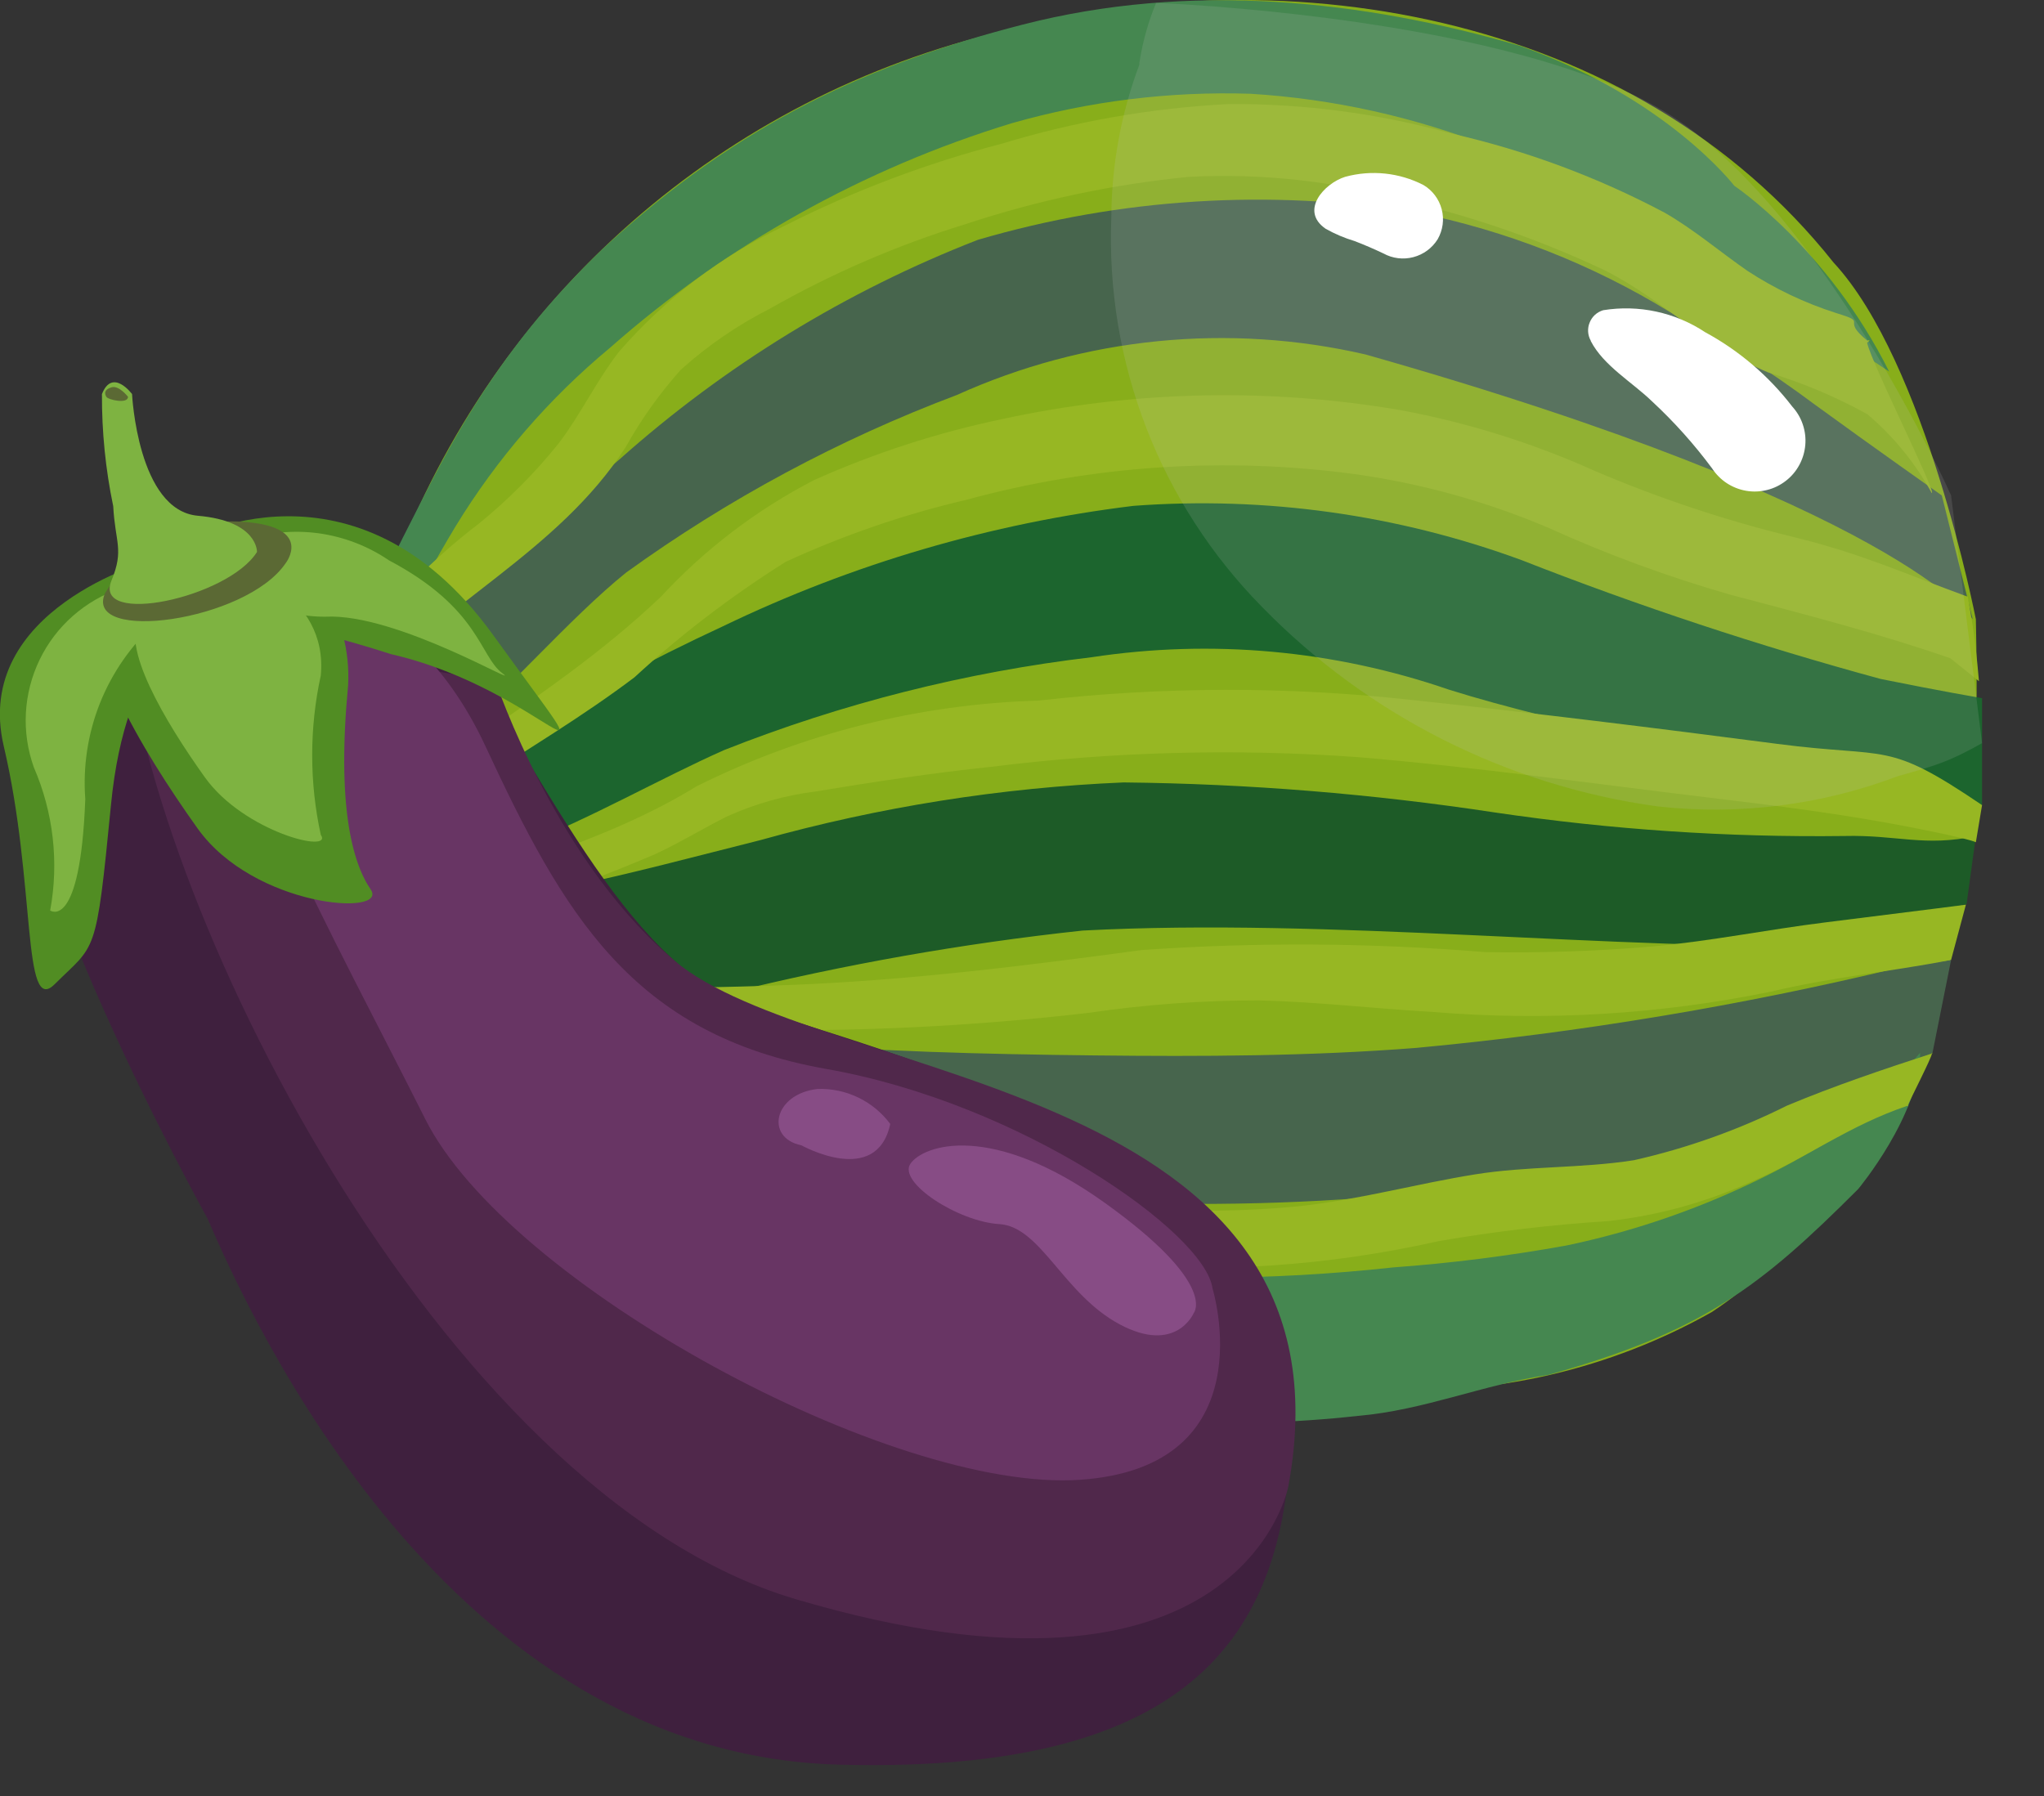 <svg width="33" height="29" viewBox="0 0 33 29" fill="none" xmlns="http://www.w3.org/2000/svg">
<rect x="0" y="0" width="33" height="29" fill="#333333" stroke="none"/>
<g clip-path="url(#clip0)">
<path d="M15.78 0.606C20.618 -0.804 26.38 0.183 29.603 4.24C31.095 5.847 31.9 10 31.9 10C32 14.5 31.5 16 30.5 18C29.577 19.178 28.886 20.37 27.633 21.188C25.996 22.11 24.129 22.544 22.253 22.44C20.135 22.466 18.019 22.311 15.928 21.978C14.162 21.767 12.452 21.219 10.893 20.364C7.808 18.509 5.075 13.324 6.217 9.548C6.952 7.385 8.209 5.438 9.877 3.878C11.545 2.318 13.573 1.194 15.78 0.606Z" fill="#88AE1A"/>
<path d="M5.497 11.811C5.797 11.282 6.149 10.805 6.412 10.254C6.697 9.654 7.012 9.067 7.354 8.501C8.021 7.408 8.864 6.433 9.849 5.615C11.728 3.957 13.94 2.72 16.337 1.989C17.589 1.632 18.888 1.472 20.189 1.514C21.526 1.596 22.843 1.889 24.089 2.38C26.28 3.166 30.5 6 30.5 6C29.5 4 28 3 28 3C28 3 26.917 1.582 24.538 0.74C22 5.36442e-06 19.212 -0.3 16.5 0.4C14.076 1.026 11.966 1.957 9.75 4C8.3 5.386 7.51 6.696 6.85 8C6.286 9.114 6.179 9.274 6 10C5.923 10.328 4.881 10.146 4.838 10.48C4.781 10.862 4.797 11.227 4.758 11.611C4.717 12.011 5.317 12.138 5.501 11.811H5.497Z" fill="#458750"/>
<path d="M5.05 13.831C5.587 13.686 4.889 13.52 5.364 13.249C6.022 12.869 6.649 12.439 7.242 11.964C8.142 11.215 9.198 9.979 10.109 9.245C11.754 8.057 13.549 7.093 15.448 6.378C17.517 5.443 19.836 5.214 22.048 5.724C30.621 8.158 31.85 10 31.85 10L31.35 8C31.35 8 30.211 7.197 29.311 6.541C28.566 5.985 27.781 5.484 26.964 5.041C25.703 4.267 24.315 3.721 22.864 3.43C20.501 3.047 18.083 3.199 15.786 3.873C13.661 4.7 11.701 5.902 9.999 7.42C8.98 8.277 7.999 9.17 7.044 10.098C6.51 10.565 6.025 11.086 5.599 11.653C5.183 12.179 4.85 12.765 4.609 13.391C4.593 13.452 4.594 13.515 4.61 13.576C4.626 13.637 4.658 13.692 4.703 13.736C4.747 13.78 4.802 13.812 4.863 13.829C4.923 13.845 4.987 13.846 5.048 13.83L5.05 13.831Z" fill="#47654D"/>
<path d="M5.471 14.86C5.998 14.984 6.051 14.553 6.55 14.386C7.073 14.21 7.912 13.839 8.428 13.644C9.473 13.25 10.67 12.564 11.69 12.112C13.596 11.357 15.592 10.853 17.628 10.612C19.563 10.318 21.54 10.498 23.39 11.135C25.259 11.722 27.69 12.142 29.584 12.658C30.945 12.994 32 13 32 13V11.273C32 11.273 31.311 11.156 30.362 10.963C28.395 10.428 26.459 9.787 24.562 9.043C22.561 8.308 20.427 8.01 18.301 8.168C16 8.449 13.761 9.105 11.673 10.112C10.487 10.661 9.336 11.282 8.226 11.971C7.696 12.295 7.187 12.663 6.673 13.012C6.094 13.298 5.592 13.72 5.211 14.242C5.18 14.298 5.161 14.36 5.157 14.425C5.153 14.489 5.164 14.553 5.188 14.612C5.212 14.672 5.249 14.725 5.297 14.768C5.345 14.811 5.401 14.843 5.463 14.861L5.471 14.86Z" fill="#1C652E"/>
<path d="M6.138 15.551C6.844 16.168 7.371 15.78 8.279 15.817C9.422 16.005 10.58 16.08 11.738 16.04C13.627 15.573 15.545 15.234 17.479 15.026C21.491 14.815 25.972 15.348 29.979 15.274C31.395 15.125 30.369 14.944 31.75 14.6L31.9 13.5C31.072 13.678 30.625 13.478 29.779 13.499C27.892 13.523 26.007 13.396 24.141 13.12C22.155 12.818 20.15 12.655 18.141 12.634C16.159 12.718 14.193 13.03 12.282 13.564C11.23 13.828 10.182 14.111 9.117 14.331C8.116 14.45 7.134 14.696 6.195 15.064C6.155 15.088 6.121 15.12 6.095 15.159C6.07 15.198 6.053 15.243 6.047 15.289C6.041 15.335 6.046 15.382 6.061 15.426C6.076 15.47 6.1 15.511 6.133 15.544L6.138 15.551Z" fill="#1D5B27"/>
<path d="M6.995 16.917C7.534 17.454 8.202 17.844 8.934 18.051C9.813 18.411 10.727 18.679 11.661 18.851C13.518 19.203 15.405 19.379 17.295 19.378C20.873 19.589 24.463 19.259 27.943 18.399C28.96 18.096 29.95 17.705 30.9 17.231C31.371 16.986 30.799 17.348 31.2 17L31.5 15.5L30.675 15.621C28.105 16.241 25.493 16.676 22.861 16.921C21.136 17.056 19.403 17.061 17.674 17.042C15.886 17.022 14.096 16.98 12.315 16.82C11.297 16.729 10.29 16.58 9.276 16.467C8.576 16.389 7.468 16.193 6.997 16.867C6.992 16.875 6.989 16.885 6.989 16.895C6.989 16.905 6.992 16.915 6.997 16.923L6.995 16.917Z" fill="#47654D"/>
<path d="M9.398 20.227C8.614 19.876 7.456 19.44 7.105 18.594L7.102 18.593C7.087 18.536 7.092 18.476 7.114 18.422C7.136 18.368 7.176 18.323 7.226 18.293C7.7 18.099 8.225 18.068 8.719 18.203C9.257 18.281 9.925 19.156 10.457 19.281C11.571 19.541 12.464 19.489 13.571 19.775C15.505 20.29 17.493 20.577 19.494 20.631C20.496 20.63 21.498 20.574 22.494 20.465C23.43 20.397 24.362 20.279 25.286 20.112C27 19.754 28.626 19.06 30.07 18.07L31 17C31 18 30 19.2 30 19.2C28.424 20.776 27.5 21.5 25 22.2C23.949 22.357 22.987 22.772 21.928 22.862C20.862 22.981 19.788 23.006 18.718 22.937C16.558 22.665 14.437 22.141 12.398 21.377C11.383 21.033 10.379 20.666 9.398 20.227Z" fill="#458750"/>
<path d="M6.112 10.426C5.947 10.419 5.786 10.473 5.659 10.578C5.532 10.682 5.448 10.83 5.423 10.993C5.392 11.206 5.651 11.435 5.83 11.23C7.124 9.742 9.004 8.918 10.099 7.224C10.349 6.775 10.648 6.355 10.991 5.971C11.425 5.58 11.909 5.248 12.43 4.984C13.426 4.417 14.481 3.96 15.576 3.623C16.747 3.235 17.958 2.978 19.186 2.856C20.387 2.793 21.589 2.928 22.746 3.256C23.842 3.516 24.908 3.89 25.926 4.373C26.854 4.846 27.578 5.614 28.548 6.014C29.104 6.181 29.64 6.407 30.148 6.688C30.569 7.045 30.922 7.477 31.187 7.961C31.288 7.986 30.052 5.541 30.148 5.5C30.096 5.59 30.244 5.459 30.148 5.5C29.693 5.136 30.2 5.225 29.642 5.054C29.136 4.892 28.654 4.663 28.21 4.372C27.762 4.061 27.348 3.705 26.873 3.433C25.789 2.858 24.633 2.429 23.436 2.157C22.264 1.833 21.052 1.672 19.836 1.68C18.593 1.744 17.362 1.959 16.171 2.321C14.96 2.636 13.787 3.079 12.671 3.644C11.648 4.13 10.737 4.822 9.995 5.678C9.632 6.144 9.38 6.684 9.024 7.154C8.641 7.632 8.208 8.067 7.733 8.454C6.831 9.139 6.059 9.979 5.452 10.935L5.905 11.058C5.892 10.953 5.906 10.847 5.947 10.75C5.987 10.653 6.053 10.568 6.137 10.504C6.145 10.499 6.151 10.492 6.154 10.484C6.158 10.475 6.158 10.466 6.156 10.457C6.154 10.448 6.148 10.441 6.141 10.435C6.134 10.429 6.125 10.426 6.116 10.426H6.112Z" fill="#97B723"/>
<path d="M4.646 14.458C5.684 13.934 6.683 13.338 7.637 12.673C8.508 12.102 9.412 11.565 10.243 10.937C10.999 10.241 11.818 9.617 12.688 9.07C13.624 8.64 14.601 8.304 15.604 8.07C17.645 7.513 19.778 7.373 21.875 7.656C22.948 7.806 23.996 8.097 24.993 8.52C25.945 8.952 26.928 9.314 27.934 9.602C29.134 9.92 30.318 10.223 31.488 10.629L31.95 11C31.95 11 31.915 10.584 31.88 10.318C31.845 10.052 31.77 9.636 31.77 9.636C30.697 9.243 30.064 8.944 28.955 8.671C27.858 8.404 26.784 8.047 25.746 7.603C24.746 7.154 23.696 6.825 22.619 6.624C20.482 6.258 18.294 6.307 16.176 6.768C15.135 6.986 14.12 7.315 13.149 7.749C12.219 8.229 11.38 8.868 10.669 9.637C8.795 11.419 6.416 12.552 4.522 14.3C4.432 14.383 4.546 14.507 4.646 14.46V14.458Z" fill="#97B723"/>
<path d="M5.337 15.525C6.301 15.318 7.248 15.038 8.169 14.686C8.985 14.429 9.788 14.131 10.575 13.793C10.975 13.609 11.347 13.378 11.74 13.182C12.19 12.979 12.667 12.844 13.157 12.782C14.102 12.625 15.05 12.482 16.001 12.382C17.967 12.136 19.953 12.084 21.93 12.226C23.83 12.386 25.73 12.655 27.623 12.883C28.684 13.01 29.744 13.144 30.793 13.347C31.826 13.547 31.9 13.6 31.9 13.6L32 13C30.442 11.945 30.521 12.25 28.698 12.012C26.735 11.756 24.766 11.512 22.798 11.303C20.792 11.081 18.768 11.085 16.764 11.313C14.846 11.368 12.964 11.84 11.247 12.696C9.366 13.855 7.138 14.184 5.205 15.218C5.023 15.318 5.156 15.563 5.337 15.531V15.525Z" fill="#97B723"/>
<path d="M6.338 16.237C7.235 16.459 8.157 16.56 9.08 16.537C10.018 16.581 10.958 16.615 11.897 16.627C13.796 16.665 15.695 16.574 17.582 16.354C18.492 16.22 19.411 16.153 20.331 16.154C21.267 16.176 22.199 16.288 23.131 16.34C24.956 16.491 26.794 16.381 28.588 16.013C29.588 15.775 30.486 15.697 31.5 15.5L31.739 14.608C31.739 14.608 31.253 14.672 29.462 14.895C28.538 15.01 27.626 15.195 26.698 15.281C25.793 15.359 24.884 15.39 23.976 15.374C22.13 15.222 20.276 15.211 18.428 15.341C16.542 15.597 14.671 15.829 12.767 15.904C11.667 15.947 10.567 15.959 9.467 15.955C8.423 15.867 7.372 15.907 6.337 16.072C6.319 16.078 6.303 16.089 6.292 16.104C6.28 16.119 6.274 16.138 6.274 16.157C6.274 16.176 6.28 16.195 6.292 16.21C6.303 16.225 6.319 16.236 6.337 16.242L6.338 16.237Z" fill="#97B723"/>
<path d="M7.198 18.186C8.114 18.299 9.051 18.343 9.956 18.524C10.827 18.698 11.656 19.03 12.505 19.286C14.222 19.826 15.987 20.2 17.775 20.405C19.599 20.567 21.438 20.444 23.225 20.041C24.132 19.884 25.046 19.776 25.965 19.717C26.76 19.629 27.536 19.416 28.265 19.086C29.197 18.686 29.837 18.179 30.799 17.854C30.789 17.894 30.828 17.824 30.799 17.854C30.809 17.814 31.201 17.051 31.19 17.011C31.229 17.023 31.161 16.981 31.19 17.011C30.401 17.268 29.614 17.533 28.848 17.854C28.064 18.246 27.235 18.541 26.38 18.734C25.529 18.868 24.661 18.826 23.808 18.964C22.878 19.114 21.967 19.364 21.029 19.471C20.106 19.565 19.176 19.573 18.251 19.496C16.411 19.348 14.59 19.017 12.816 18.508C11.913 18.207 10.987 17.979 10.047 17.826C9.084 17.738 8.113 17.811 7.174 18.043C7.085 18.062 7.117 18.179 7.194 18.189L7.198 18.186Z" fill="#97B723"/>
<path opacity="0.15" d="M18.395 1.043V1.011C18.449 0.667 18.541 0.346 18.665 0.047C18.665 0.047 24.5 0.26 27 1.88C29.5 3.5 31.5 8 31.5 8L32 12C31.445 12.311 31.254 12.359 30.638 12.534C29.4 13.002 28.068 13.169 26.753 13.02C24.327 12.685 22.082 11.551 20.372 9.797C19.559 8.971 18.923 7.987 18.505 6.905C18.087 5.824 17.896 4.668 17.942 3.51C17.946 2.667 18.099 1.832 18.395 1.043Z" fill="#C4C4C4"/>
<path d="M21.401 3.693C21.549 3.777 21.707 3.844 21.871 3.893C22.03 3.954 22.182 4.02 22.336 4.093C22.483 4.174 22.656 4.195 22.819 4.152C22.982 4.109 23.122 4.006 23.211 3.863C23.295 3.716 23.319 3.542 23.276 3.379C23.233 3.215 23.127 3.074 22.982 2.988C22.592 2.787 22.141 2.74 21.718 2.855C21.379 2.961 20.98 3.402 21.401 3.693V3.693Z" fill="white"/>
<path d="M25.683 5.507C25.889 5.907 26.354 6.172 26.672 6.481C27.028 6.811 27.353 7.174 27.642 7.564C27.704 7.659 27.785 7.74 27.879 7.802C27.974 7.864 28.081 7.906 28.192 7.925C28.304 7.944 28.418 7.94 28.528 7.912C28.638 7.885 28.741 7.835 28.831 7.765C28.921 7.696 28.995 7.609 29.049 7.509C29.103 7.41 29.136 7.3 29.146 7.187C29.156 7.075 29.142 6.961 29.106 6.854C29.07 6.746 29.011 6.648 28.935 6.564C28.556 6.07 28.077 5.661 27.529 5.364C27.044 5.043 26.457 4.916 25.883 5.009C25.834 5.024 25.789 5.049 25.751 5.083C25.713 5.118 25.684 5.16 25.665 5.208C25.645 5.255 25.637 5.306 25.64 5.357C25.643 5.408 25.658 5.457 25.683 5.502V5.507Z" fill="white"/>
<path d="M2.715 9.192C2.715 9.192 5.398 7.475 7.074 9.955C8.75 12.435 10.079 15.555 12.074 16.248C14.069 16.941 20.668 18.557 20.83 22.207C20.994 25.896 19.849 28.667 13.538 28.494C7.227 28.321 4.054 21.305 3.348 19.672C3.348 19.672 -0.152 13.367 0.448 11.617C0.647 11.083 0.949 10.594 1.338 10.177C1.727 9.761 2.195 9.426 2.715 9.192Z" fill="#3F203E"/>
<path d="M20.8 24C20.8 24 20.056 27.96 12.84 25.82C7.082 24.112 2.273 14.402 2 10L8 11C8 11 9 14 10.994 15.597C13.5 17.5 22 17.5 20.8 24Z" fill="#50284B"/>
<path d="M19.576 20.805C19.576 20.805 20.467 23.692 17.43 23.895C14.393 24.098 8.199 20.737 6.863 18.065C5.527 15.393 3.063 10.965 3.663 10.008C4.263 9.051 6.582 9.351 7.837 12.048C9.092 14.745 10.2 16.707 13.343 17.261C16.486 17.815 19.455 19.903 19.576 20.805Z" fill="#683564"/>
<path d="M2.993 8.73C2.993 8.73 5.733 7.175 7.955 10.245C10.081 13.181 8.809 11.134 6.314 10.563C5.52 10.306 4.709 10.104 3.887 9.958L2.993 8.73Z" fill="#518D23"/>
<path d="M3.099 10.13C3.099 10.13 2.035 10.505 1.792 12.994C1.549 15.483 1.549 15.228 0.881 15.894C0.355 16.416 0.581 14.261 0.061 12.05C-0.459 9.839 2.429 9.05 2.429 9.05L3.099 10.13Z" fill="#518D23"/>
<path d="M3.92 8.459C4.444 8.657 4.891 9.017 5.197 9.486C5.503 9.956 5.651 10.511 5.62 11.07C5.438 12.983 5.681 13.918 5.984 14.361C6.287 14.804 4.101 14.653 3.19 13.377C2.279 12.101 1.19 10.277 1.702 9.657L3.92 8.459Z" fill="#518D23"/>
<path d="M19.272 21.203C19.272 21.203 18.989 21.871 18.078 21.385C17.167 20.899 16.803 19.806 16.135 19.766C15.467 19.726 14.495 19.093 14.698 18.792C14.901 18.491 15.998 18.106 17.836 19.422C19.674 20.738 19.272 21.203 19.272 21.203Z" fill="#874C85"/>
<path d="M14.373 18.149C14.238 17.967 14.06 17.82 13.856 17.722C13.651 17.623 13.426 17.576 13.199 17.584C12.49 17.663 12.349 18.372 12.936 18.493C12.936 18.49 14.151 19.178 14.373 18.149Z" fill="#874C85"/>
<path d="M3.933 8.728C4.322 8.596 4.736 8.556 5.143 8.611C5.55 8.667 5.939 8.816 6.278 9.047C7.743 9.821 7.743 10.596 8.108 10.869C8.473 11.142 6.408 9.897 5.254 9.958C4.898 9.961 4.546 9.88 4.227 9.721C3.908 9.563 3.63 9.332 3.417 9.047L3.933 8.728Z" fill="#7EB341"/>
<path d="M3.815 9.132C3.815 9.132 5.306 9.578 5.179 10.908C4.994 11.755 4.994 12.633 5.179 13.48C5.39 13.789 3.942 13.438 3.308 12.552C2.674 11.666 1.915 10.398 2.274 9.965L3.815 9.132Z" fill="#7EB341"/>
<path d="M2.511 10.063C2.118 10.419 1.812 10.859 1.615 11.351C1.419 11.843 1.337 12.374 1.377 12.902C1.296 15.048 0.81 14.702 0.81 14.702C0.954 13.923 0.862 13.119 0.547 12.392C0.446 12.11 0.402 11.811 0.418 11.513C0.434 11.214 0.51 10.921 0.64 10.652C0.77 10.383 0.953 10.142 1.177 9.945C1.402 9.747 1.663 9.596 1.947 9.5L2.511 10.063Z" fill="#7EB341"/>
<path d="M4.609 9.098C4.609 9.098 5.071 8.518 3.966 8.429C3.517 8.388 3.066 8.474 2.665 8.677C2.263 8.881 1.927 9.194 1.695 9.58C1.346 10.387 3.966 10.039 4.609 9.098Z" fill="#5B6934"/>
<path d="M4.149 8.913C4.149 8.913 4.168 8.413 3.195 8.328C2.222 8.243 2.132 6.363 2.132 6.363C2.132 6.363 1.815 5.935 1.646 6.363C1.643 6.971 1.704 7.578 1.828 8.174C1.859 8.762 2.006 8.874 1.8 9.374C1.493 10.118 3.681 9.657 4.149 8.913Z" fill="#7EB341"/>
<path d="M2.066 6.406C2.066 6.406 1.92 6.217 1.8 6.254C1.68 6.291 1.686 6.354 1.716 6.406C1.746 6.458 2.071 6.528 2.066 6.406Z" fill="#5B6934"/>
</g>
<defs>
<clipPath id="clip0">
<rect width="32.394" height="28.502" fill="white"/>
</clipPath>
</defs>
</svg>
